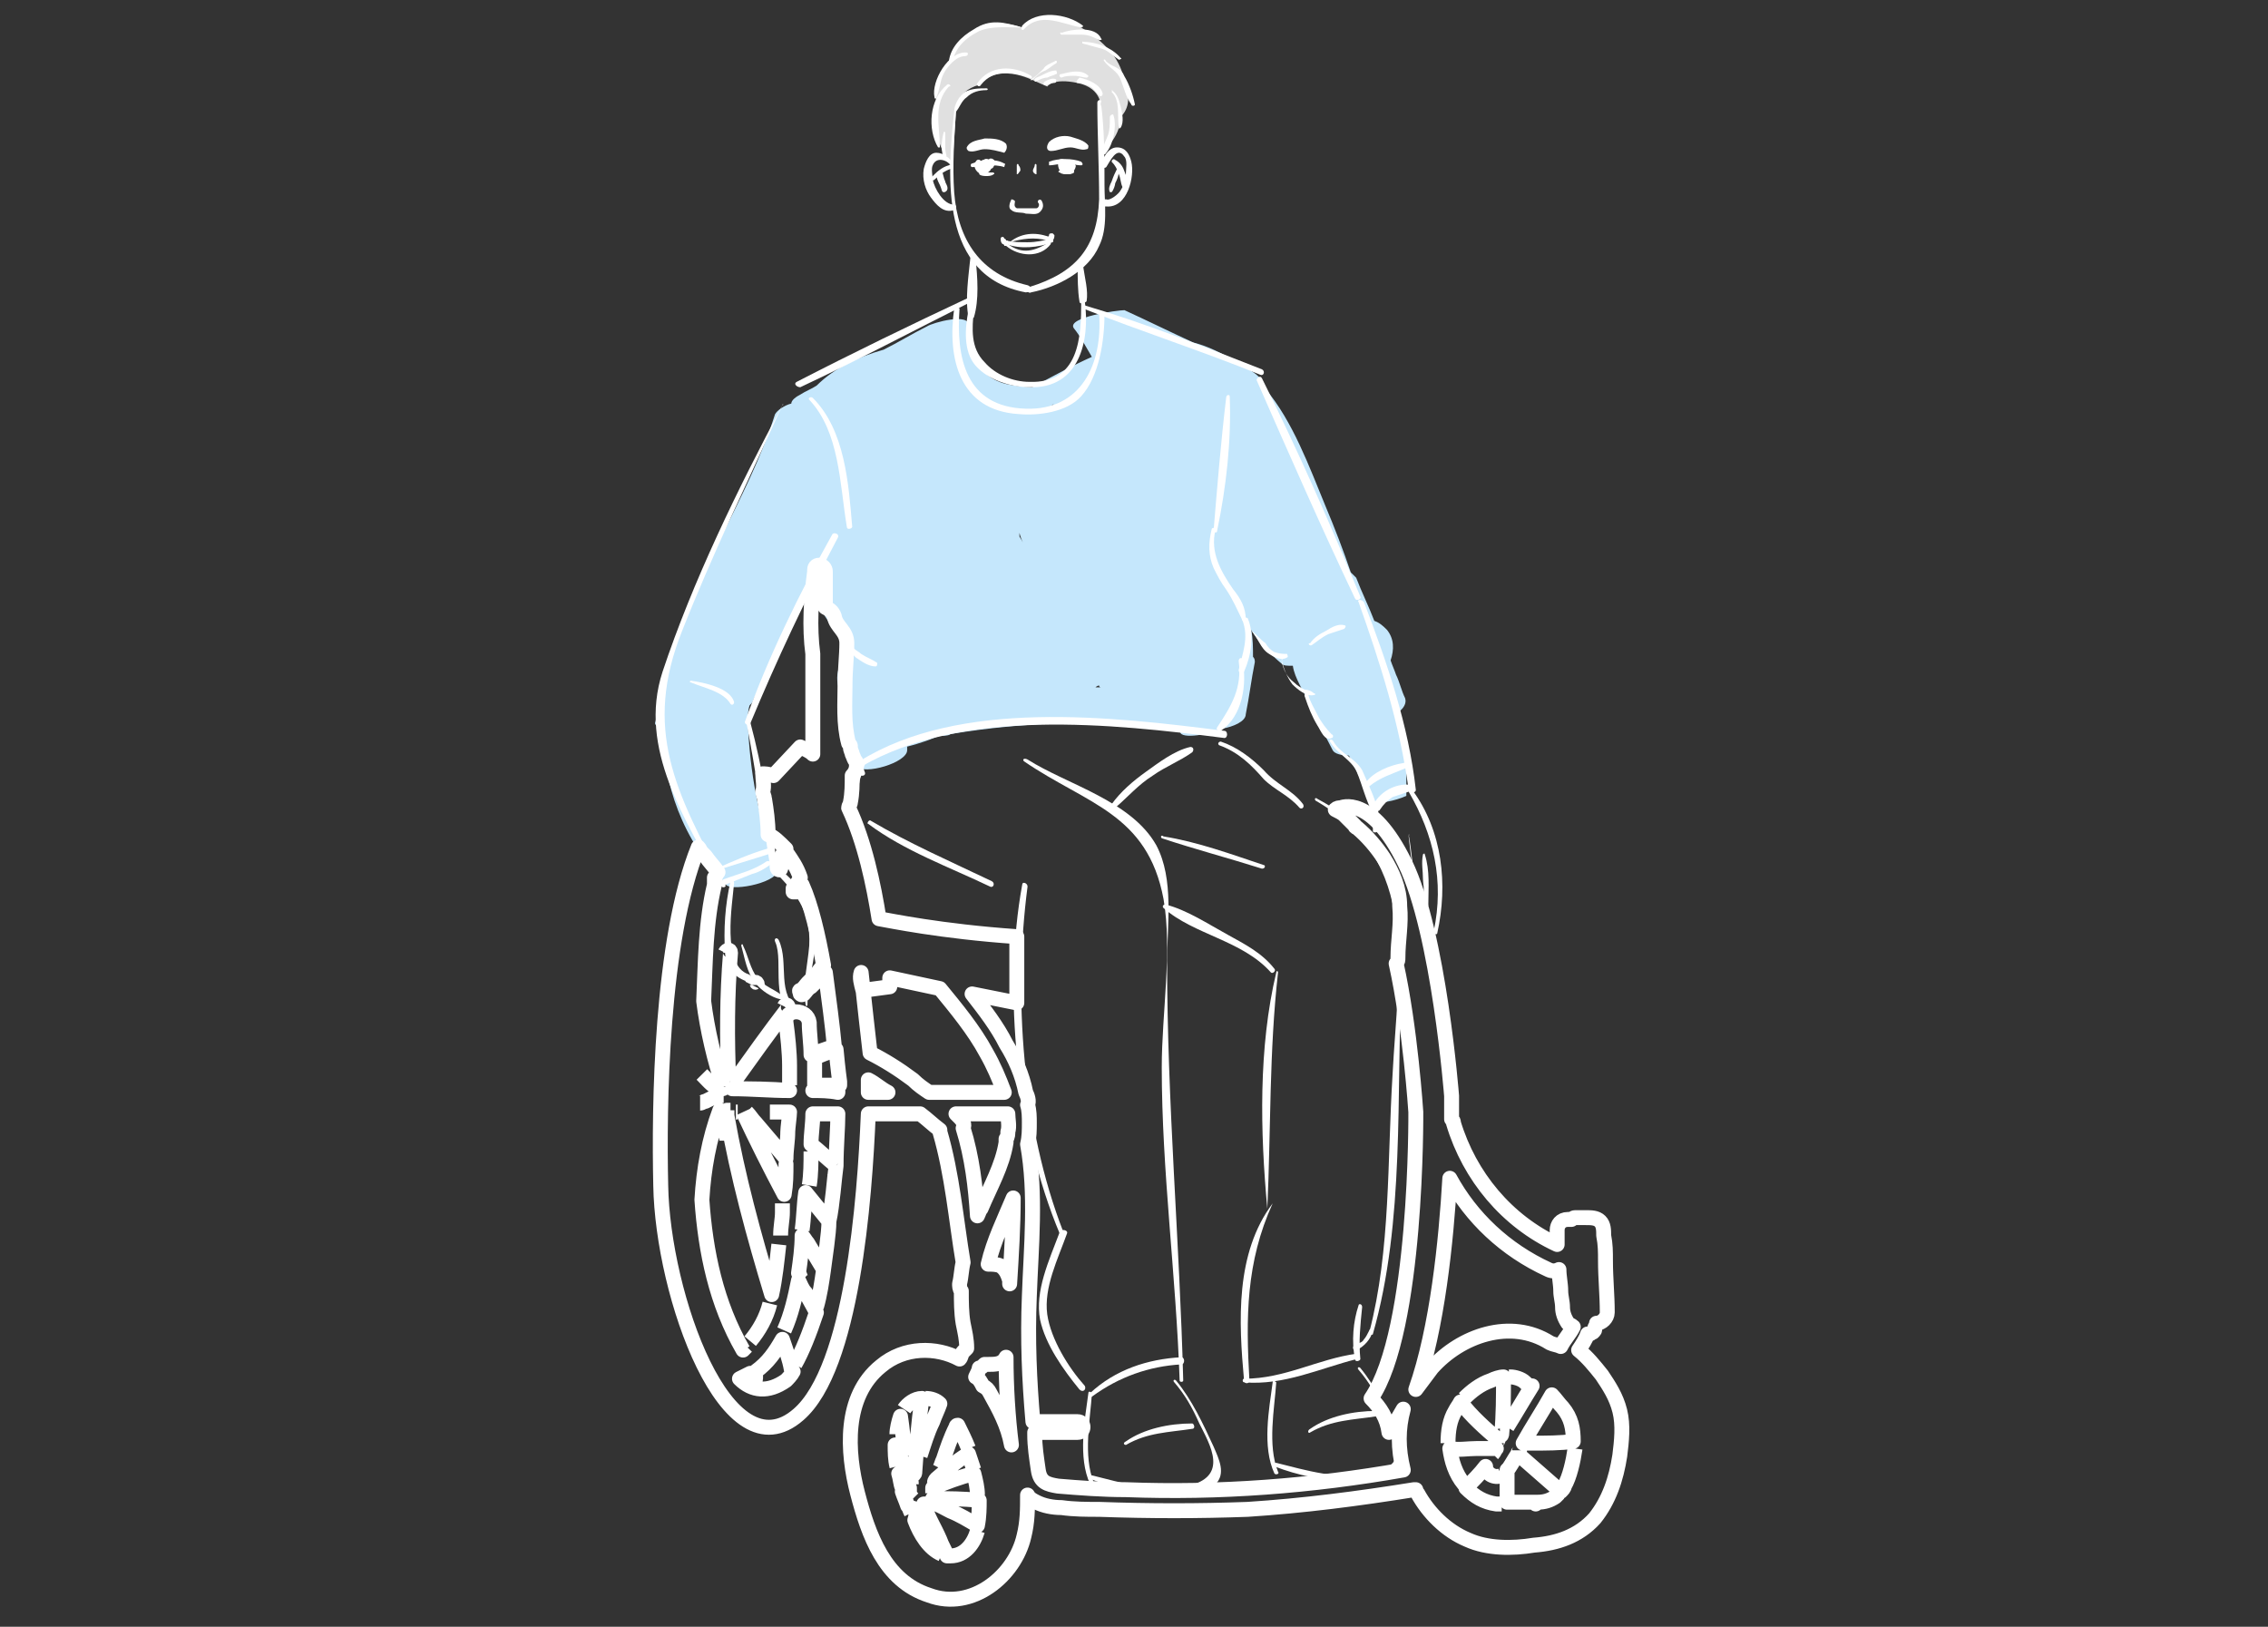 <svg width="152" height="109" viewBox="0 0 152 109" fill="none" xmlns="http://www.w3.org/2000/svg">
<rect x="0" y="0" width="152" height="109" fill="#333333" stroke="none"/>
<g clip-path="url(#clip0_897_19530)">
<g clip-path="url(#clip1_897_19530)">
<path d="M95.139 52.431C94.654 50.867 94.168 49.303 93.683 47.738C94.047 47.497 94.29 47.136 94.168 46.775C93.926 46.294 93.804 45.692 93.562 45.211C93.44 44.85 93.319 44.609 93.198 44.248C93.44 43.526 93.44 42.804 92.955 42.202C92.712 41.962 92.469 41.721 92.105 41.601C91.741 40.638 91.256 39.675 90.892 38.712C90.771 38.592 90.649 38.472 90.528 38.351C90.043 36.907 89.436 35.343 88.829 33.899C87.737 31.251 86.645 28.243 84.825 26.076C84.703 25.234 83.733 24.753 82.883 24.271C81.912 23.67 80.942 23.188 79.971 22.948C78.393 22.226 76.937 21.503 75.36 20.782C74.874 20.782 71.477 21.263 71.962 21.985C72.447 22.587 72.811 23.309 73.175 23.91C71.841 24.512 70.506 25.234 69.171 25.956C67.957 25.836 66.865 25.836 65.895 24.873C65.167 24.031 64.681 22.948 64.924 21.865C65.045 20.902 62.497 21.624 62.133 21.865C61.162 22.346 60.191 22.948 59.221 23.429C57.522 23.91 55.944 24.632 54.731 25.836C54.367 26.076 54.003 26.197 53.639 26.438C53.396 26.558 53.032 26.799 53.032 27.039C52.547 27.16 52.061 27.521 51.94 27.761C50.12 33.538 46.358 38.592 44.902 44.489C44.659 45.211 44.538 45.933 44.538 46.655C44.295 47.257 44.052 47.738 43.931 48.34C43.81 48.581 44.052 48.701 44.416 48.701C44.416 52.552 45.751 56.282 48.663 59.291C49.149 59.772 52.425 59.05 52.061 58.208C50.848 54.959 50.241 51.709 50.12 48.34C50.12 47.979 50.12 47.618 50.241 47.257C50.362 47.136 50.484 47.016 50.484 46.896C51.697 44.248 52.911 41.721 54.124 39.074C54.609 40.517 55.823 41.962 56.551 43.285C56.672 43.406 56.672 43.646 56.794 43.767C55.944 44.73 55.823 46.053 56.794 47.016C56.551 48.46 56.308 49.904 57.279 51.228L57.4 51.348C57.886 51.95 60.798 51.108 60.798 50.265C60.798 50.145 60.798 50.145 60.798 50.025C61.283 49.904 61.648 49.784 62.011 49.663C62.376 49.543 62.618 49.423 62.982 49.303C63.225 49.303 63.589 49.303 63.71 49.182C68.807 48.34 74.025 48.219 79.121 48.821V48.941C78.879 49.543 80.82 49.303 81.912 48.821C82.64 48.701 83.49 48.34 83.49 47.858C83.733 46.655 83.854 45.572 84.097 44.368C84.097 44.248 84.097 44.128 83.975 44.007C83.975 43.406 83.975 42.804 83.854 42.202C84.339 43.045 85.067 43.767 85.917 44.489C86.038 44.609 86.281 44.609 86.645 44.609C86.766 45.452 87.373 46.294 87.737 47.136C88.222 48.219 88.829 49.303 89.314 50.265C89.436 50.506 89.921 50.626 90.407 50.626C90.892 51.589 91.377 52.552 91.741 53.514C91.984 54.236 95.382 53.274 95.139 52.431ZM68.928 37.028C68.686 36.667 68.564 36.306 68.322 35.945C68.322 35.824 68.322 35.824 68.322 35.704C68.443 36.185 68.686 36.667 68.928 37.028ZM73.661 45.933C73.661 45.933 73.661 46.053 73.782 46.053C73.661 46.053 73.54 46.053 73.418 46.053C73.418 46.053 73.54 45.933 73.661 45.933ZM61.648 24.031H61.526C61.526 24.031 61.526 24.031 61.648 24.031ZM70.627 27.039C70.506 27.16 70.506 27.28 70.506 27.4C70.506 27.4 70.506 27.4 70.506 27.521C70.384 27.521 70.384 27.521 70.384 27.521C70.506 27.4 70.627 27.28 70.506 27.16L70.627 27.039Z" fill="#C5E7FC"/>
</g>
<path d="M48.48 72.832C47.88 71.034 47.4 68.995 47.16 67.076C47.28 64.438 47.28 61.8 47.88 59.282C47.88 59.162 47.88 58.922 47.88 58.802C48 58.682 48 58.562 48.12 58.442C47.88 58.083 47.52 57.723 47.28 57.363L47.16 57.243L47.041 57.123C46.921 57.004 46.921 56.884 46.801 56.764C44.282 62.999 44.163 74.151 44.282 79.428C44.402 86.743 48.719 98.974 53.516 94.777C57.114 91.659 57.953 80.387 58.193 74.631C59.392 74.631 60.471 74.631 61.67 74.631C62.15 74.991 62.51 75.351 62.989 75.71V75.83C63.829 78.708 64.069 81.706 64.548 84.584C64.428 85.064 64.428 85.543 64.308 86.023C64.308 86.143 64.308 86.383 64.428 86.503C64.428 87.222 64.428 87.942 64.548 88.661C64.668 89.261 64.788 89.74 64.788 90.34C64.668 90.46 64.668 90.46 64.548 90.58C64.428 90.7 64.428 90.939 64.308 91.06C62.749 90.22 60.591 90.22 59.032 91.539C56.514 93.577 56.754 97.296 57.473 100.053C58.193 102.811 59.272 105.929 62.27 106.889C65.148 107.968 68.026 105.57 68.625 102.931C68.865 101.972 68.865 101.132 68.865 100.173C68.985 100.413 69.225 100.532 69.465 100.653C69.944 100.893 70.544 101.013 71.144 101.013C71.983 101.132 72.822 101.132 73.662 101.132C77.019 101.253 80.377 101.253 83.615 101.132C87.332 100.893 91.049 100.413 94.767 99.813C94.887 99.813 94.887 99.813 94.887 99.813C94.887 99.934 95.007 100.053 95.007 100.053C95.726 101.372 96.925 102.572 98.364 103.171C99.683 103.77 101.362 103.77 102.801 103.531C104.36 103.411 105.799 102.931 106.878 101.732C107.838 100.532 108.317 99.094 108.557 97.535C108.677 96.575 108.797 95.496 108.557 94.537C108.317 93.577 107.838 92.858 107.358 92.139C106.878 91.539 106.399 90.939 105.799 90.46C106.039 90.1 106.279 89.74 106.399 89.381H106.519C106.639 89.381 106.639 89.261 106.758 89.261C106.878 89.141 106.878 89.141 106.878 89.021C106.878 88.901 106.998 88.781 106.998 88.781V88.661C107.358 88.661 107.718 88.301 107.718 87.942C107.718 86.743 107.598 85.663 107.598 84.464C107.598 83.865 107.598 83.385 107.478 82.785C107.478 82.426 107.478 82.066 107.238 81.826C106.998 81.586 106.639 81.586 106.279 81.586C106.039 81.586 105.799 81.586 105.559 81.586C105.439 81.586 105.32 81.706 105.32 81.706C105.2 81.706 105.2 81.706 105.08 81.706C104.6 81.706 104.36 82.066 104.36 82.426C104.36 82.785 104.36 83.145 104.36 83.385C101.003 81.826 98.484 78.828 97.405 75.231C97.405 75.111 97.405 75.111 97.285 74.991C97.285 74.031 97.285 73.432 97.285 73.432C97.285 73.432 96.446 62.52 94.167 57.843C91.889 53.166 89.85 54.126 89.85 54.126C89.731 54.126 89.611 54.126 89.491 54.245C89.731 54.365 89.97 54.485 90.09 54.605C90.33 54.845 90.57 55.085 90.81 55.325C90.81 55.325 90.81 55.444 90.93 55.444C91.649 56.044 92.249 56.764 92.728 57.483C93.328 58.442 93.808 59.522 93.808 60.721C93.928 61.92 93.688 62.999 93.688 64.198C93.688 64.318 93.688 64.438 93.568 64.558C94.527 68.875 94.887 74.511 94.887 74.511C94.887 74.511 95.007 89.141 91.889 93.698C92.489 94.298 92.968 95.017 93.088 95.976C93.448 95.496 93.688 95.017 94.047 94.417C93.688 95.736 93.688 97.055 94.047 98.494C87.932 99.574 81.696 100.053 75.46 99.813C73.902 99.813 72.343 99.694 70.904 99.574C70.184 99.453 69.705 99.334 69.585 98.494C69.465 97.655 69.345 96.936 69.345 96.096V95.976C70.304 95.976 71.263 95.976 72.223 95.976C72.703 95.976 72.703 95.256 72.223 95.256C71.263 95.256 70.184 95.256 69.225 95.256C68.985 92.499 68.865 89.74 68.985 86.862C69.105 83.505 69.465 80.027 68.865 76.67C68.985 76.19 68.985 75.71 68.985 75.231C68.985 74.871 68.985 74.391 68.865 74.031C68.985 73.792 68.865 73.432 68.745 73.192C68.505 71.993 68.026 70.914 67.426 69.954C66.827 68.755 65.987 67.676 65.148 66.597L68.146 67.196V62.759C62.989 62.4 59.632 61.68 58.912 61.56C58.552 59.282 57.953 56.404 56.874 54.126C56.874 54.005 56.993 53.886 56.993 53.766C57.114 53.166 57.114 52.567 57.114 51.967C57.353 51.727 57.473 51.367 57.353 51.008C57.233 50.888 57.233 50.768 57.114 50.528C57.114 50.408 56.993 50.288 56.993 50.048C56.993 49.928 56.993 49.928 56.874 49.809C56.514 48.489 56.634 47.05 56.634 45.851C56.634 44.892 56.754 43.933 56.754 43.093C56.754 42.254 56.034 42.014 55.914 41.294C55.794 40.935 55.554 40.815 55.315 40.695C55.315 39.855 55.315 39.136 55.315 38.297C55.315 37.817 54.595 37.697 54.595 38.177V38.297C54.355 40.095 54.235 42.014 54.475 43.813C54.475 45.012 54.475 46.331 54.475 47.53C54.475 48.489 54.475 49.449 54.475 50.528C54.235 50.288 53.876 50.168 53.636 50.048L51.837 51.967C51.477 51.847 51.238 51.847 51.118 51.847C51.118 52.207 51.238 52.687 51.118 53.046C51.118 53.166 51.238 53.406 51.238 53.526C51.358 54.245 51.477 55.085 51.477 55.924C51.837 56.044 52.197 56.404 52.677 56.884C52.437 57.243 52.197 57.603 52.077 58.083C52.077 58.323 52.317 58.323 52.317 58.203C52.437 57.843 52.557 57.483 52.796 57.243C53.036 57.603 53.396 58.083 53.636 58.802C53.516 59.042 53.396 59.282 53.156 59.522C53.156 59.642 53.156 59.642 53.156 59.761C53.276 59.761 53.276 59.761 53.396 59.761C53.516 59.642 53.636 59.402 53.756 59.282C54.355 60.601 54.835 62.639 55.195 64.678C54.955 64.918 54.835 65.158 54.595 65.398C54.475 65.517 54.235 65.757 54.115 65.877C53.996 65.997 53.876 66.237 53.636 66.357C53.516 66.357 53.636 66.477 53.636 66.597C53.756 66.717 53.756 66.597 53.876 66.597C53.996 66.477 54.116 66.237 54.355 66.117C54.475 65.997 54.715 65.757 54.835 65.637C54.955 65.517 55.195 65.278 55.315 65.158C55.554 66.957 55.794 68.755 55.914 70.074C55.435 70.314 54.835 70.434 54.355 70.674C54.355 69.954 54.235 69.235 54.235 68.515C54.116 67.556 52.557 67.556 52.677 68.515C52.796 69.355 52.916 70.554 52.916 71.393C52.916 71.873 52.916 72.233 52.916 72.712M48.48 72.832C48.48 72.952 48.48 72.952 48.36 72.952C47.88 72.952 47.52 72.472 47.16 72.113C47.041 71.993 47.041 71.993 47.041 71.993M48.48 72.832C48.48 72.832 48.48 72.832 48.36 72.832M48.839 72.472C48.719 69.595 48.719 66.717 48.959 63.839C48.959 63.599 48.719 63.599 48.599 63.839M50.758 65.997C50.758 65.757 50.518 65.757 50.398 65.997M49.199 72.472C50.398 70.794 51.597 69.115 52.796 67.556C52.916 67.436 52.677 67.196 52.557 67.436M55.554 81.826C55.794 80.747 55.914 78.948 56.034 78.109M55.554 81.826C55.075 81.226 54.475 80.507 53.996 79.907C53.876 80.747 53.876 81.586 53.756 82.426M55.554 81.826C55.554 82.665 55.305 84.169 55.185 85.128M54.235 79.428C54.355 78.708 54.355 77.869 54.355 77.149M55.794 78.349C55.914 78.468 55.914 78.109 56.034 78.109M54.715 87.582C54.955 86.743 55.075 85.903 55.195 85.064C54.835 84.464 54.475 83.865 54.115 83.265C53.996 83.145 53.876 82.905 53.756 82.785C53.756 83.625 53.636 84.464 53.516 85.304C53.636 85.424 53.636 85.663 53.756 85.783M52.677 77.989C52.677 78.708 52.677 79.308 52.557 80.027C51.597 78.228 50.638 76.31 49.799 74.511M46.921 73.912C47.041 73.912 47.16 73.792 47.28 73.792C47.52 73.672 47.76 73.552 48 73.432C48 73.552 48 73.792 48 73.912M50.038 90.22C49.919 90.34 49.919 90.34 49.799 90.46C48 87.342 47.28 83.865 47.041 80.387C47.16 78.349 47.52 76.31 48.24 74.391C48.24 74.391 48.24 74.391 48.36 74.511C48.36 74.631 48.719 76.19 48.719 76.43M51.597 87.342C51.358 88.301 50.878 89.141 50.278 89.86M52.197 83.385C52.077 84.464 51.957 85.663 51.717 86.743C50.518 82.785 49.439 78.828 48.719 74.751C48.719 74.631 48.719 74.511 48.719 74.391C48.839 74.391 48.839 74.391 48.959 74.391M52.437 80.627C52.437 80.867 52.437 80.987 52.437 81.226C52.437 81.706 52.317 82.186 52.317 82.785M49.319 74.511H49.439M50.038 74.511C50.278 74.751 50.398 74.991 50.638 75.231C51.358 76.07 51.957 76.79 52.677 77.629C52.677 77.029 52.796 76.43 52.796 75.83C52.796 75.59 52.916 74.751 52.916 74.511C52.437 74.511 52.077 74.511 51.597 74.511M53.276 91.419C53.756 90.58 54.235 89.381 54.715 87.942C54.475 87.462 54.116 86.862 53.996 86.623C53.756 86.383 53.636 86.023 53.516 85.783C53.276 86.982 53.036 88.062 52.557 89.141M61.071 101.372C60.951 101.132 60.951 101.013 60.831 100.893C60.711 100.532 60.591 100.293 60.471 99.934C60.591 99.813 60.711 99.813 60.951 99.694C60.951 99.813 60.951 99.934 60.951 99.934C60.951 100.173 61.071 100.293 61.191 100.413M60.471 99.694C60.351 99.454 60.351 99.094 60.231 98.734C60.471 98.974 60.831 99.094 61.071 99.334V99.454M60.111 98.255C59.991 97.775 59.991 97.296 59.991 96.815C60.231 97.415 60.471 97.894 60.711 98.494V98.615M60.111 96.096C60.111 95.736 60.231 95.256 60.351 94.897C60.471 95.736 60.591 96.696 60.591 97.535M62.63 99.334C62.63 99.213 62.749 99.094 62.749 99.094C63.469 98.494 64.069 97.894 64.908 97.415C65.028 97.775 65.148 98.134 65.268 98.494M62.989 98.374C63.109 98.134 63.109 98.015 63.229 97.775C63.469 97.055 63.709 96.336 64.069 95.617C64.069 95.617 64.069 95.496 64.188 95.496C64.428 95.976 64.668 96.456 64.908 97.055M62.51 100.053C62.51 99.934 62.51 99.813 62.51 99.694C63.349 99.334 64.308 98.974 65.268 98.734C65.388 99.213 65.507 99.694 65.507 100.173M62.03 93.698C62.39 93.698 62.749 93.817 62.989 94.058C62.869 94.417 62.63 94.897 62.51 95.256C62.15 95.976 61.91 96.815 61.67 97.535M60.591 94.417C60.831 94.058 61.31 93.698 61.79 93.698C61.55 95.377 61.43 96.936 61.31 98.615C61.31 98.734 61.31 98.734 61.191 98.854C61.191 98.734 61.071 98.615 61.071 98.494M63.109 104.13C62.27 103.77 61.67 102.811 61.31 101.852C61.43 101.492 61.43 101.013 61.55 100.653M65.507 102.572C65.268 103.411 64.668 104.25 63.709 104.25C63.589 104.25 63.589 104.25 63.469 104.25C63.349 103.891 63.109 103.531 62.989 103.171C62.63 102.332 62.15 101.612 61.91 100.773H62.03M105.559 97.055C105.439 97.894 105.2 98.974 104.84 99.574C104.84 99.694 104.72 99.813 104.6 99.934C103.641 99.094 102.681 98.255 101.722 97.415M101.722 97.415C101.722 97.296 101.842 97.296 101.842 97.175M101.722 97.415C101.482 97.775 101.362 98.015 101.122 98.374C101.003 98.494 101.003 98.494 101.003 98.494C101.003 99.213 101.003 99.934 101.003 100.653C101.242 100.653 101.602 100.653 101.842 100.653C102.082 100.653 102.322 100.653 102.561 100.653C102.681 100.653 102.801 100.653 102.921 100.653C102.921 100.653 102.921 100.653 103.041 100.653C103.521 100.653 103.881 100.532 104.24 100.293C104.36 100.173 104.36 100.173 104.48 100.053M98.125 99.454C97.525 98.734 97.285 97.894 97.165 97.055C97.765 97.175 98.364 97.055 98.964 97.055C99.444 97.055 99.803 97.055 100.283 97.055C100.163 97.175 100.163 97.296 100.043 97.415M97.045 96.696C97.045 95.856 97.165 95.137 97.525 94.537C97.645 94.298 97.765 94.177 97.885 93.937C98.604 94.897 99.564 95.736 100.403 96.456C100.403 96.575 100.283 96.575 100.283 96.696M101.122 92.258H101.242C101.482 92.258 101.962 92.379 102.202 92.618C102.322 92.739 102.442 92.858 102.681 92.858C102.082 93.817 101.602 94.657 101.003 95.617M98.125 93.698C98.604 93.218 99.204 92.739 99.923 92.499C100.163 92.379 100.523 92.258 100.763 92.258C100.763 93.577 100.763 94.777 100.643 96.096C100.643 96.096 100.643 96.216 100.523 96.216M100.643 100.773C100.523 100.773 100.403 100.773 100.283 100.773C99.444 100.653 98.844 100.293 98.245 99.694C98.724 99.213 99.204 98.734 99.564 98.255C99.564 98.734 100.163 99.094 100.643 98.854M56.034 78.109C55.435 77.629 54.955 77.149 54.355 76.67C54.355 75.95 54.475 75.351 54.475 74.631C55.075 74.631 55.674 74.631 56.154 74.631C56.154 75.59 56.034 76.79 56.034 78.109ZM52.677 77.989C52.677 78.109 52.677 78.109 52.677 77.989V77.989ZM67.666 86.023C67.666 85.903 67.666 85.903 67.666 85.783C67.546 85.424 67.426 85.064 67.066 84.824C66.827 84.704 66.467 84.704 66.227 84.704C66.587 83.145 67.306 81.706 67.906 80.267C67.906 82.186 67.786 84.104 67.666 86.023ZM57.833 66.357L59.632 66.117C59.632 66.117 59.632 65.877 59.632 65.517L62.989 66.237C64.069 67.556 65.268 68.995 66.107 70.554C66.587 71.393 66.947 72.233 67.306 73.192C65.627 73.192 63.949 73.192 62.27 73.192C61.91 72.952 61.55 72.712 61.191 72.353C60.231 71.633 59.272 71.034 58.313 70.554C58.193 69.475 57.953 67.436 57.713 65.158C57.593 65.517 57.713 65.877 57.833 66.357ZM49.079 72.952C50.398 72.952 51.597 73.072 52.916 73.072C51.597 72.952 50.278 72.952 49.079 72.952ZM54.475 73.072C55.075 73.072 55.674 73.072 56.154 73.072V73.192C55.554 73.072 54.955 73.072 54.475 73.072ZM56.034 70.314C56.154 71.633 56.274 72.472 56.274 72.472C56.274 72.472 56.274 72.593 56.274 72.712C55.674 72.712 55.075 72.712 54.595 72.712C54.595 72.113 54.595 71.513 54.595 70.914C54.955 70.674 55.435 70.554 56.034 70.314ZM49.559 92.379C49.799 92.258 50.038 92.139 50.278 92.019C50.278 92.139 50.278 92.258 50.278 92.379C50.278 92.618 50.638 92.618 50.638 92.379C50.638 92.258 50.638 92.019 50.638 91.899C51.477 91.299 51.957 90.58 52.437 89.74C52.677 90.46 52.916 91.06 53.036 91.779C53.036 91.899 53.156 91.899 53.156 91.899C53.036 92.139 52.796 92.379 52.677 92.499C51.477 93.338 50.398 93.218 49.559 92.379ZM58.193 72.353C58.672 72.593 59.032 72.952 59.512 73.192C59.032 73.192 58.672 73.192 58.193 73.192C58.193 72.832 58.193 72.593 58.193 72.353ZM64.548 75.59C64.668 75.351 64.548 75.111 64.308 74.871C64.188 74.751 64.188 74.751 64.069 74.631C65.268 74.631 66.347 74.631 67.546 74.631C67.546 74.991 67.666 75.47 67.546 75.83C67.546 75.95 67.546 76.19 67.426 76.31C67.426 76.43 67.426 76.43 67.426 76.55C67.186 78.109 66.347 79.548 65.747 80.987C65.627 81.106 65.627 81.226 65.507 81.466C65.388 79.548 65.148 77.509 64.548 75.59ZM65.627 100.532C65.627 101.013 65.627 101.612 65.507 102.212C64.908 101.852 64.308 101.492 63.709 101.253C63.229 101.013 62.869 100.773 62.39 100.653C62.51 100.532 62.51 100.532 62.51 100.413C63.589 100.413 64.548 100.413 65.627 100.532ZM66.347 93.338C66.227 93.098 66.107 92.979 65.867 92.858C65.747 92.618 65.627 92.379 65.388 92.258C65.508 92.019 65.627 91.779 65.627 91.659C65.747 91.659 65.867 91.539 65.987 91.419C66.107 91.419 66.107 91.419 66.227 91.419C66.707 91.419 67.186 91.419 67.426 90.939C67.426 92.858 67.546 94.897 67.786 96.815C67.546 95.496 66.947 94.417 66.347 93.338ZM102.561 96.696C102.442 96.696 102.322 96.696 102.082 96.696C102.681 95.617 103.401 94.537 104 93.458C104.24 93.698 104.48 94.058 104.72 94.298C105.32 95.017 105.439 95.736 105.439 96.575C104.6 96.696 103.641 96.696 102.561 96.696ZM95.966 91.659C95.606 92.139 95.247 92.618 94.887 93.098C96.326 89.021 96.925 83.145 97.165 78.948C98.604 81.586 100.883 83.745 103.761 85.064C104 85.184 104.24 85.184 104.48 85.064C104.48 85.543 104.6 86.023 104.6 86.503C104.6 86.862 104.72 87.222 104.72 87.582C104.72 87.942 104.84 88.301 105.08 88.661C105.2 88.781 105.32 88.781 105.439 88.901C105.2 89.381 104.84 89.74 104.6 90.22C104.36 90.1 104.12 90.1 103.881 89.98C101.242 88.301 97.885 89.501 95.966 91.659ZM102.921 100.773C102.801 100.773 102.801 100.773 102.921 100.773V100.773Z" stroke="white" strokeWidth="0.8" stroke-miterlimit="10" strokeLinecap="round" stroke-linejoin="round"/>
<path d="M68.506 1.842C68.506 1.842 65.149 0.523 63.83 3.881C63.83 3.881 62.511 5.2 62.751 6.879C62.751 6.879 62.511 9.277 63.35 10.356L63.83 11.076L64.07 7.478C64.07 7.478 63.95 6.159 65.629 5.679C65.629 5.679 66.588 4.24 69.106 5.32L70.185 5.799C70.185 5.799 70.545 5.2 72.224 5.56C73.903 5.919 73.783 7.238 73.783 7.238V10.236C73.783 10.236 75.102 9.277 75.102 7.838C75.102 7.838 75.941 7.118 75.462 5.919C75.462 5.919 75.342 4.48 74.382 3.401C73.423 2.322 70.785 0.163 68.506 1.842Z" fill="#E0E0E0"/>
<path d="M63.948 7.478C63.468 11.915 62.988 18.51 68.744 19.59C69.104 19.59 69.224 19.23 68.864 19.11C65.746 18.39 64.188 16.112 63.948 12.874C63.828 11.075 63.948 9.277 64.068 7.478C64.188 7.358 63.948 7.358 63.948 7.478Z" fill="white"/>
<path d="M73.543 6.879C73.543 9.037 73.663 11.196 73.663 13.354C73.543 16.592 72.104 18.271 68.986 19.23C68.746 19.35 68.866 19.71 69.106 19.59C70.905 19.23 72.943 18.151 73.663 16.472C74.263 15.273 74.023 13.714 74.023 12.395C74.023 10.596 74.023 8.677 73.783 6.879C73.903 6.639 73.543 6.639 73.543 6.879Z" fill="white"/>
<path d="M65.029 17.311C64.909 18.51 64.669 20.069 64.909 21.268C64.909 21.388 65.149 21.388 65.269 21.268C65.629 20.069 65.509 18.63 65.389 17.311C65.269 17.071 65.029 17.071 65.029 17.311Z" fill="white"/>
<path d="M72.224 17.791C72.224 18.63 72.224 19.47 72.344 20.189C72.344 20.429 72.703 20.309 72.823 20.189C72.943 19.47 72.703 18.63 72.583 17.791C72.463 17.551 72.224 17.551 72.224 17.791Z" fill="white"/>
<path d="M63.829 10.956C63.709 10.596 63.229 10.236 62.749 10.236C62.27 10.236 62.03 10.836 61.91 11.316C61.79 12.035 62.03 12.754 62.39 13.234C62.749 13.714 63.229 14.313 63.949 14.073C64.189 13.954 64.069 13.714 63.949 13.714C63.229 13.714 62.63 12.634 62.51 12.035C62.51 11.795 62.39 11.316 62.51 11.076C62.749 10.476 63.469 10.716 63.709 11.076C63.709 11.195 63.949 11.076 63.829 10.956Z" fill="white"/>
<path d="M74.141 11.196C74.381 10.836 74.861 9.757 75.34 10.476C75.58 10.716 75.46 11.315 75.46 11.555C75.46 11.915 75.34 12.395 75.1 12.754C74.98 12.994 74.381 13.474 74.141 13.354C74.021 13.354 73.901 13.354 73.901 13.594V13.714C73.901 13.834 74.021 13.834 74.141 13.834C75.58 13.954 76.06 11.795 75.82 10.836C75.7 10.356 75.46 9.876 74.861 9.876C74.261 9.876 73.901 10.596 73.781 11.076C73.781 11.196 74.021 11.315 74.141 11.196Z" fill="white"/>
<path d="M74.502 10.836C74.742 11.076 74.862 11.316 74.982 11.675C75.102 11.915 75.102 12.275 75.221 12.515C75.341 12.635 75.461 12.635 75.581 12.515C75.701 12.155 75.461 11.795 75.341 11.435C75.221 11.076 74.982 10.836 74.742 10.716C74.622 10.596 74.502 10.716 74.502 10.836Z" fill="white"/>
<path d="M74.862 11.316C74.742 11.555 74.623 11.795 74.503 12.155C74.383 12.395 74.263 12.635 74.383 12.874H74.503C74.623 12.755 74.742 12.395 74.742 12.275C74.862 12.035 74.982 11.795 74.982 11.435C75.102 11.316 74.862 11.196 74.862 11.316Z" fill="white"/>
<path d="M62.63 12.035C62.989 11.675 63.349 11.436 63.709 11.316C63.829 11.196 63.709 10.956 63.589 11.076C63.109 11.196 62.749 11.556 62.39 11.915C62.39 12.035 62.51 12.155 62.63 12.035Z" fill="white"/>
<path d="M62.749 11.675C62.749 11.915 62.869 12.155 62.989 12.395C63.109 12.635 63.109 12.874 63.229 12.874C63.349 12.874 63.349 12.874 63.468 12.755C63.588 12.515 63.349 12.275 63.349 12.155C63.229 11.915 63.229 11.675 63.109 11.435C62.869 11.435 62.749 11.555 62.749 11.675Z" fill="white"/>
<path d="M69.106 5.08C67.907 4.36 66.348 4.36 65.508 5.56C65.388 5.679 65.628 5.919 65.748 5.679C66.588 4.6 67.907 4.84 68.986 5.2C69.106 5.32 69.226 5.2 69.106 5.08Z" fill="white"/>
<path d="M66.107 5.919C65.627 5.919 65.147 5.919 64.668 6.159C64.308 6.399 63.948 6.999 63.948 7.478C63.948 7.478 64.068 7.598 64.068 7.478C64.308 7.238 64.428 6.759 64.788 6.519C65.147 6.159 65.627 6.039 66.107 6.039C66.227 6.039 66.227 5.919 66.107 5.919Z" fill="white"/>
<path d="M69.225 5.32C69.465 5.08 69.705 4.84 70.065 4.72C70.305 4.6 70.544 4.361 70.784 4.241C70.904 4.121 70.784 4.001 70.664 4.121C70.424 4.241 70.065 4.361 69.945 4.6C69.705 4.84 69.465 5.08 69.105 5.32C68.985 5.32 69.105 5.44 69.225 5.32Z" fill="white"/>
<path d="M69.466 5.44C69.705 5.32 69.945 5.2 70.185 5.2C70.425 5.08 70.545 5.08 70.785 4.96C70.905 4.96 70.785 4.72 70.785 4.72C70.305 4.72 69.825 5.08 69.466 5.2C69.226 5.32 69.346 5.559 69.466 5.44Z" fill="white"/>
<path d="M70.185 5.68C70.305 5.68 70.425 5.56 70.545 5.56C70.665 5.56 70.785 5.56 70.785 5.44V5.32C70.545 5.2 70.305 5.32 70.065 5.44C69.825 5.56 69.945 5.799 70.185 5.68Z" fill="white"/>
<path d="M71.143 5.2C71.383 5.08 71.743 5.08 71.983 5.08C72.343 5.08 72.582 5.2 72.822 5.2C72.942 5.2 72.942 5.08 72.942 5.08C72.462 4.6 71.623 4.84 71.143 4.96C70.903 4.96 71.023 5.2 71.143 5.2Z" fill="white"/>
<path d="M72.223 5.56C72.463 5.56 72.823 5.679 73.063 5.799C73.303 5.919 73.422 6.159 73.662 6.399C73.782 6.519 73.902 6.399 73.902 6.279C73.782 5.679 72.943 5.32 72.343 5.2C72.103 5.44 72.103 5.56 72.223 5.56Z" fill="white"/>
<path d="M68.505 1.842C67.306 1.483 66.347 1.243 65.268 1.962C64.428 2.442 63.709 3.161 63.589 4.121C63.589 4.241 63.709 4.241 63.829 4.121C64.069 3.161 64.668 2.562 65.627 2.082C66.467 1.722 67.546 1.842 68.505 1.842C68.625 1.962 68.625 1.962 68.505 1.842Z" fill="white"/>
<path d="M64.789 3.521C63.59 3.401 62.391 5.44 62.63 6.519C62.63 6.639 62.75 6.639 62.75 6.519C62.99 6.039 62.99 5.44 63.23 4.96C63.47 4.48 64.07 3.761 64.669 3.761C64.909 3.761 64.909 3.521 64.789 3.521Z" fill="white"/>
<path d="M63.47 5.679C62.27 6.639 62.151 8.677 62.87 9.877H62.99C62.99 8.438 62.51 6.999 63.59 5.799C63.829 5.799 63.59 5.56 63.47 5.679Z" fill="white"/>
<path d="M63.23 8.917C63.11 9.397 62.99 10.236 63.35 10.716H63.47C63.47 10.476 63.35 10.236 63.35 9.876C63.35 9.517 63.35 9.277 63.35 8.917C63.35 8.797 63.23 8.797 63.23 8.917Z" fill="white"/>
<path d="M68.627 1.962C69.706 0.763 71.145 1.602 72.464 1.842C72.584 1.842 72.584 1.722 72.584 1.722C71.505 0.883 69.466 0.643 68.507 1.722C68.387 1.962 68.507 2.082 68.627 1.962Z" fill="white"/>
<path d="M71.145 2.322C71.624 2.322 71.984 2.322 72.464 2.322C72.943 2.322 73.183 2.442 73.663 2.682C73.783 2.682 73.903 2.682 73.783 2.562C73.423 1.722 71.744 1.962 71.145 2.202C71.025 2.082 71.025 2.322 71.145 2.322Z" fill="white"/>
<path d="M72.584 2.921C73.063 3.041 73.423 3.161 73.903 3.281C74.262 3.401 74.622 3.761 74.982 4.001C75.102 4.001 75.222 3.881 75.102 3.881C74.502 3.161 73.423 2.802 72.584 2.802C72.584 2.682 72.464 2.921 72.584 2.921Z" fill="white"/>
<path d="M74.022 4.12C74.382 4.6 74.862 4.72 75.102 5.32C75.341 5.919 75.461 6.519 75.821 6.998C75.821 7.118 76.061 7.118 76.061 6.998C75.941 6.399 75.701 5.679 75.341 5.08C75.102 4.48 74.502 4.48 74.142 4.12C74.022 3.881 73.902 4 74.022 4.12Z" fill="white"/>
<path d="M74.502 6.159C75.102 6.759 74.862 7.718 74.982 8.557C74.982 8.677 75.102 8.557 75.102 8.557C75.341 8.198 75.221 7.598 75.102 7.118C74.982 6.639 74.862 6.279 74.502 6.039C74.622 5.919 74.502 6.159 74.502 6.159Z" fill="white"/>
<path d="M74.382 7.838C74.382 8.318 74.382 8.677 74.262 9.037C74.142 9.397 73.902 9.757 73.902 10.116C73.902 10.236 74.022 10.476 74.142 10.236C74.622 9.637 74.862 8.438 74.622 7.718C74.622 7.598 74.382 7.718 74.382 7.838Z" fill="white"/>
<path d="M72.463 20.189C72.463 22.588 72.343 25.705 68.985 25.585C67.906 25.585 66.707 25.106 65.987 24.266C65.028 23.307 65.148 21.988 65.268 20.789C65.268 20.549 64.908 20.549 64.908 20.789C64.668 21.988 64.548 23.547 65.388 24.506C66.227 25.466 67.786 25.945 68.985 25.945C72.343 26.065 73.062 22.828 72.703 20.189C72.703 20.069 72.463 20.069 72.463 20.189Z" fill="white"/>
<path d="M64.908 19.95C61.071 21.748 57.114 23.667 53.396 25.585C53.156 25.705 53.396 25.945 53.636 25.945C57.473 24.146 61.311 22.108 65.148 20.189C65.148 20.189 65.028 19.95 64.908 19.95Z" fill="white"/>
<path d="M54.236 26.785C56.274 28.943 56.274 32.421 56.754 35.299C56.754 35.539 57.114 35.419 57.114 35.299C56.874 32.421 56.634 28.823 54.476 26.665C54.356 26.545 54.116 26.665 54.236 26.785Z" fill="white"/>
<path d="M52.437 27.145C49.439 32.781 46.441 38.896 44.403 45.012C42.724 50.168 45.961 54.965 48.36 59.402C48.48 59.522 48.719 59.402 48.599 59.282C45.242 53.046 43.083 48.849 45.722 42.254C47.76 37.097 50.158 32.181 52.437 27.145C52.557 27.145 52.437 27.024 52.437 27.145Z" fill="white"/>
<path d="M48.599 59.282C49.199 59.042 49.798 58.802 50.398 58.562C50.878 58.442 51.237 58.203 51.597 57.963C51.717 57.843 51.597 57.603 51.357 57.723C50.518 58.322 49.439 58.562 48.479 58.922C48.359 59.042 48.479 59.402 48.599 59.282Z" fill="white"/>
<path d="M50.039 48.489C50.639 51.607 51.118 54.845 51.598 57.963C51.598 58.322 52.078 58.203 52.078 57.843C51.598 54.725 51.118 51.487 50.279 48.37C50.279 48.25 50.039 48.25 50.039 48.489Z" fill="white"/>
<path d="M50.279 48.489C52.078 44.172 53.996 40.095 56.155 36.018C56.275 35.778 55.915 35.658 55.795 35.778C53.516 39.855 51.478 44.053 49.919 48.37C49.919 48.609 50.279 48.609 50.279 48.489Z" fill="white"/>
<path d="M55.196 38.057C54.477 39.855 55.556 42.134 56.875 43.333C57.115 43.453 57.355 43.213 57.115 43.093C56.395 42.374 55.916 41.654 55.556 40.695C55.316 39.855 55.316 39.016 55.196 38.057C55.196 37.937 55.316 38.057 55.196 38.057Z" fill="white"/>
<path d="M56.516 43.333C56.396 46.331 56.276 49.089 57.595 51.847C57.715 52.087 58.074 51.967 57.955 51.727C57.475 50.288 56.875 48.969 56.875 47.41C56.755 46.091 56.875 44.772 56.875 43.333C56.875 43.093 56.516 43.093 56.516 43.333Z" fill="white"/>
<path d="M57.715 51.367C64.55 47.41 74.503 48.489 82.058 49.449C82.297 49.449 82.297 48.969 82.058 48.969C74.503 48.01 64.31 46.811 57.595 51.008C57.355 51.248 57.595 51.487 57.715 51.367Z" fill="white"/>
<path d="M82.175 26.665C81.816 29.663 81.576 32.661 81.336 35.539C81.336 35.658 81.576 35.779 81.576 35.539C82.175 32.661 82.535 29.543 82.415 26.545C82.415 26.425 82.175 26.425 82.175 26.665Z" fill="white"/>
<path d="M81.215 35.419C80.975 36.378 80.975 37.217 81.335 38.057C81.575 38.536 81.814 39.016 82.174 39.496C82.654 40.215 82.894 40.815 83.254 41.534C83.254 41.654 83.493 41.654 83.493 41.534C83.493 40.695 83.134 40.095 82.654 39.496C81.814 38.297 81.095 36.977 81.455 35.538C81.575 35.419 81.335 35.299 81.215 35.419Z" fill="white"/>
<path d="M83.255 41.534C83.735 42.733 83.255 43.813 83.016 44.892C83.016 45.132 83.255 45.252 83.375 45.012C83.855 43.932 84.095 42.493 83.615 41.414C83.375 41.294 83.136 41.414 83.255 41.534Z" fill="white"/>
<path d="M83.016 44.292C83.255 46.091 82.536 47.29 81.577 48.729C81.457 48.849 81.697 49.089 81.817 48.969C83.255 48.01 83.615 45.851 83.255 44.172C83.255 44.053 83.016 44.052 83.016 44.292Z" fill="white"/>
<path d="M72.583 20.669C76.54 22.228 80.617 23.547 84.455 25.106C84.695 25.226 84.814 24.866 84.575 24.746C80.617 23.187 76.66 21.628 72.583 20.429C72.583 20.549 72.583 20.669 72.583 20.669Z" fill="white"/>
<path d="M84.215 25.466C86.373 30.382 88.532 35.299 90.81 40.095C90.93 40.335 91.29 40.095 91.17 39.975C89.131 35.059 86.973 30.142 84.575 25.346C84.455 25.106 84.215 25.346 84.215 25.466Z" fill="white"/>
<path d="M91.05 40.335C92.49 44.412 93.808 48.489 94.408 52.926C94.408 53.166 94.888 53.166 94.888 52.926C94.408 48.609 92.969 44.412 91.41 40.335C91.17 40.095 90.93 40.215 91.05 40.335Z" fill="white"/>
<path d="M83.855 42.254C84.335 42.733 84.455 43.453 85.054 43.813C85.414 44.053 85.894 44.292 86.253 44.053C86.373 44.053 86.253 43.813 86.253 43.813C86.014 43.813 85.774 43.813 85.414 43.693C85.174 43.573 84.934 43.333 84.814 43.093C84.455 42.853 84.215 42.493 83.855 42.254C83.855 42.134 83.735 42.254 83.855 42.254Z" fill="white"/>
<path d="M85.894 44.172C86.014 44.772 86.254 45.372 86.614 45.851C86.974 46.211 87.573 46.691 88.053 46.571C88.173 46.571 88.173 46.451 88.053 46.451C87.933 46.331 87.693 46.211 87.453 46.211C87.214 46.091 86.974 45.971 86.734 45.731C86.254 45.372 86.014 44.892 85.894 44.292C86.014 44.052 85.894 44.053 85.894 44.172Z" fill="white"/>
<path d="M87.452 46.691C87.692 47.41 87.932 48.01 88.292 48.609C88.531 48.969 88.771 49.688 89.251 49.449C89.371 49.449 89.371 49.209 89.251 49.209C88.891 48.849 88.531 48.369 88.292 47.89C88.052 47.41 87.812 47.05 87.692 46.571C87.692 46.331 87.332 46.451 87.452 46.691Z" fill="white"/>
<path d="M89.133 49.689C89.613 50.528 90.572 50.888 90.932 51.727C91.292 52.567 91.531 53.646 92.011 54.485C92.131 54.725 92.371 54.605 92.371 54.365C92.131 53.406 91.651 52.447 91.292 51.607C90.812 50.768 89.853 50.528 89.373 49.689C89.253 49.449 89.013 49.569 89.133 49.689Z" fill="white"/>
<path d="M94.407 53.046C96.086 55.924 96.805 59.042 96.086 62.4C96.086 62.64 96.326 62.64 96.326 62.52C97.045 59.282 96.686 55.684 94.647 52.926C94.647 52.687 94.407 52.806 94.407 53.046Z" fill="white"/>
<path d="M94.407 56.044C94.527 57.123 94.647 58.203 94.887 59.282C95.007 59.882 95.007 60.481 95.606 60.721C95.726 60.721 95.726 60.721 95.726 60.601C95.726 59.522 95.846 58.323 95.486 57.243C95.486 57.123 95.367 57.243 95.367 57.243C95.247 57.843 95.367 58.323 95.367 58.922C95.367 59.162 95.486 59.642 95.367 59.882C95.247 60.241 95.247 60.241 95.127 59.762C94.647 58.682 94.647 57.123 94.407 55.924C94.527 55.924 94.407 55.924 94.407 56.044Z" fill="white"/>
<path d="M92.011 54.485C92.011 54.725 92.011 54.965 92.011 55.085C92.011 55.325 92.011 55.444 92.011 55.684C92.011 55.804 92.251 55.804 92.371 55.684C92.371 55.444 92.371 55.325 92.371 55.085C92.371 54.845 92.371 54.605 92.371 54.485C92.371 54.245 92.011 54.245 92.011 54.485Z" fill="white"/>
<path d="M48.959 59.042C48.6 60.601 48.48 62.28 48.6 63.959C48.72 64.798 49.079 65.397 50.039 65.757C50.398 65.877 50.518 65.397 50.159 65.278C48.36 64.678 49.079 60.601 49.199 59.162C49.199 58.922 48.959 58.802 48.959 59.042Z" fill="white"/>
<path d="M49.679 63.359C49.919 64.198 50.038 65.158 50.638 65.877C50.998 66.357 51.717 66.837 52.317 66.957C52.437 66.957 52.557 66.837 52.437 66.717C51.837 66.237 51.238 66.117 50.758 65.517C50.278 64.918 50.158 64.079 49.799 63.359C49.799 63.239 49.679 63.239 49.679 63.359Z" fill="white"/>
<path d="M51.958 63.119C52.557 64.438 51.478 67.556 53.516 68.036C53.636 68.036 53.756 67.916 53.636 67.796C51.958 66.597 52.917 64.558 52.197 62.999C52.077 62.759 51.838 62.879 51.958 63.119Z" fill="white"/>
<path d="M51.717 58.203C53.276 59.761 54.355 60.961 54.235 63.359C54.115 64.798 53.755 65.997 53.995 67.316C53.995 67.436 54.115 67.436 54.115 67.316C54.115 65.398 54.955 63.479 54.595 61.56C54.235 60.121 53.156 58.922 51.957 57.963C51.717 57.963 51.597 58.083 51.717 58.203Z" fill="white"/>
<path d="M68.626 51.008C72.823 53.886 76.9 54.485 77.98 60.241C78.579 63.719 77.86 67.916 77.86 71.513C77.86 78.468 78.819 85.423 79.059 92.499C79.059 92.618 79.299 92.618 79.299 92.499C79.059 83.145 78.219 73.912 78.219 64.438C78.219 61.92 78.699 58.922 77.5 56.644C75.821 53.646 71.504 52.566 68.866 50.888C68.626 50.768 68.506 50.888 68.626 51.008Z" fill="white"/>
<path d="M73.183 93.578C74.981 92.258 77.02 91.539 79.178 91.419C79.418 91.419 79.418 90.939 79.178 90.939C76.9 91.06 74.741 91.779 73.063 93.338C72.823 93.458 73.063 93.698 73.183 93.578Z" fill="white"/>
<path d="M72.703 92.858C71.624 91.659 70.424 89.74 70.185 88.061C69.945 86.263 70.904 84.344 71.504 82.665C71.624 82.425 71.144 82.305 71.024 82.545C70.305 84.464 69.345 86.503 69.705 88.421C70.065 90.1 71.264 91.779 72.343 93.098C72.583 93.337 72.823 93.098 72.703 92.858Z" fill="white"/>
<path d="M71.265 82.545C68.507 75.47 67.907 66.716 68.866 59.402C68.866 59.162 68.507 59.042 68.507 59.282C67.188 66.477 68.147 75.83 71.025 82.665C71.145 82.785 71.385 82.665 71.265 82.545Z" fill="white"/>
<path d="M57.712 51.127C57.113 51.967 56.873 53.046 56.993 54.006C56.993 54.245 57.353 54.245 57.353 54.006C57.472 53.046 57.593 52.087 57.952 51.248C58.072 51.008 57.832 51.008 57.712 51.127Z" fill="white"/>
<path d="M74.741 54.126C75.581 53.406 76.3 52.566 77.26 51.967C78.099 51.367 79.058 51.008 79.898 50.408C80.017 50.288 80.017 50.048 79.778 50.048C78.698 50.288 77.619 51.128 76.78 51.727C75.941 52.327 75.101 53.046 74.501 53.886C74.382 54.126 74.621 54.245 74.741 54.126Z" fill="white"/>
<path d="M88.173 53.646C95.248 57.723 93.689 64.918 93.329 71.993C92.969 77.749 93.209 83.745 91.77 89.261C91.77 89.38 92.01 89.501 92.01 89.381C94.168 81.826 93.569 73.312 93.929 65.517C94.169 59.402 93.809 56.524 88.293 53.526C88.173 53.406 88.053 53.526 88.173 53.646Z" fill="white"/>
<path d="M84.935 80.987C85.175 75.71 85.055 70.434 85.654 65.158C85.654 65.038 85.534 65.038 85.534 65.158C84.335 70.194 84.455 75.83 84.935 80.987C84.815 80.987 84.935 80.987 84.935 80.987Z" fill="white"/>
<path d="M85.415 64.918C84.576 63.838 83.377 63.239 82.297 62.639C80.978 61.92 79.539 60.961 78.1 60.601C77.98 60.601 77.86 60.721 77.98 60.84C80.019 62.639 83.257 62.999 85.175 65.157C85.295 65.277 85.535 65.038 85.415 64.918Z" fill="white"/>
<path d="M81.697 49.928C83.016 50.408 83.856 51.247 84.695 52.207C85.415 52.926 86.374 53.286 87.093 54.125C87.213 54.245 87.453 54.125 87.333 53.886C86.614 52.926 85.534 52.566 84.695 51.607C83.856 50.768 82.896 50.048 81.817 49.688C81.697 49.688 81.577 49.808 81.697 49.928Z" fill="white"/>
<path d="M72.943 93.338C72.703 95.137 72.224 97.655 73.063 99.454C73.183 99.574 73.423 99.454 73.303 99.334C72.583 97.535 73.063 95.137 73.183 93.338C73.063 93.218 72.943 93.218 72.943 93.338Z" fill="white"/>
<path d="M73.063 99.094C74.622 99.694 76.301 100.053 78.1 100.053C78.939 100.053 80.738 100.173 81.457 99.454C82.177 98.734 81.697 97.775 81.337 96.935C80.618 95.377 79.898 93.818 78.819 92.499C78.699 92.378 78.579 92.499 78.699 92.618C79.419 93.458 79.898 94.297 80.378 95.377C81.097 96.815 82.417 98.974 79.539 99.573C77.5 100.053 75.102 99.334 73.183 98.854C72.943 98.854 72.943 98.974 73.063 99.094Z" fill="white"/>
<path d="M75.462 96.815C76.901 95.976 78.34 95.976 79.899 95.736C80.138 95.736 80.019 95.377 79.899 95.377C78.34 95.377 76.661 95.736 75.462 96.575C75.222 96.696 75.342 96.815 75.462 96.815Z" fill="white"/>
<path d="M85.294 92.618C85.054 94.417 84.574 96.935 85.414 98.734C85.534 98.854 85.773 98.734 85.653 98.615C84.934 96.815 85.414 94.417 85.534 92.618C85.414 92.498 85.294 92.498 85.294 92.618Z" fill="white"/>
<path d="M85.414 98.254C86.973 98.854 88.651 99.213 90.45 99.213C91.29 99.213 93.088 99.334 93.808 98.614C94.527 97.894 94.048 96.935 93.688 96.096C92.969 94.537 92.249 92.978 91.17 91.659C91.05 91.539 90.93 91.659 91.05 91.779C91.769 92.618 92.249 93.458 92.729 94.537C93.448 95.975 94.767 98.134 91.889 98.734C89.851 99.213 87.452 98.494 85.534 98.015C85.294 98.015 85.294 98.254 85.414 98.254Z" fill="white"/>
<path d="M87.812 95.976C89.251 95.137 90.69 95.137 92.249 94.897C92.489 94.897 92.369 94.537 92.249 94.537C90.69 94.537 89.011 94.897 87.812 95.736C87.573 95.856 87.692 96.096 87.812 95.976Z" fill="white"/>
<path d="M67.426 9.637C67.067 9.277 66.467 9.277 65.987 9.277C65.627 9.397 65.028 9.397 64.788 9.877C64.788 9.997 64.788 9.997 64.908 10.117C65.268 10.236 65.627 9.997 65.987 9.997C66.467 9.997 66.827 10.117 67.306 10.236C67.426 10.117 67.546 9.877 67.426 9.637Z" fill="white"/>
<path d="M67.307 10.956C66.707 10.596 65.748 10.716 65.148 10.956C65.029 10.956 65.029 11.196 65.148 11.196C65.508 11.196 65.868 11.076 66.228 11.076C66.588 11.076 66.947 11.076 67.307 11.196C67.307 11.076 67.427 10.956 67.307 10.956Z" fill="white"/>
<path d="M66.467 10.836C66.467 10.956 66.347 11.196 66.228 11.196C66.108 11.196 66.108 11.196 65.988 11.196C65.988 11.196 65.868 11.076 65.868 10.956C65.748 10.956 65.628 10.956 65.508 10.956C65.628 11.196 65.748 11.555 65.988 11.555C66.467 11.555 66.228 11.076 66.108 10.836C65.988 10.596 65.748 10.716 65.628 10.956C65.628 11.196 65.748 11.435 65.988 11.435C66.108 11.555 66.228 11.435 66.347 11.316C66.467 11.076 66.467 10.836 66.347 10.716C66.108 10.596 65.868 10.596 65.868 10.956C65.868 11.196 66.108 11.435 66.347 11.316C66.587 11.316 66.707 11.076 66.467 10.836C66.467 10.596 66.347 10.596 66.228 10.716C66.108 10.716 66.108 10.836 66.108 10.956V11.076C66.108 11.196 66.347 11.316 66.587 11.196C66.587 11.076 66.707 11.076 66.707 10.956C66.707 10.596 66.228 10.476 66.228 10.836V10.716C66.228 10.716 66.228 10.716 66.228 10.836C66.347 10.836 66.587 10.836 66.707 10.956C66.587 10.956 66.587 10.956 66.467 10.836C66.347 10.836 66.228 10.956 66.108 11.076V10.956H66.228V11.076L66.108 11.196C65.988 11.196 65.988 11.196 65.868 11.196C65.988 11.196 66.108 11.196 66.228 11.076C66.108 11.076 66.108 11.076 66.108 10.956C65.988 10.956 65.868 11.076 65.628 11.076C65.628 11.196 65.748 11.316 65.748 11.316C65.748 11.196 65.868 11.196 65.868 11.076C65.988 11.076 65.868 10.956 65.868 10.956C65.868 10.956 65.868 10.836 65.748 10.836C65.748 10.716 65.508 10.596 65.388 10.836C65.148 11.196 65.508 11.675 65.868 11.675C66.108 11.675 66.228 11.555 66.347 11.435C66.467 11.316 66.467 11.076 66.467 10.836C66.707 10.836 66.587 10.836 66.467 10.836Z" fill="white"/>
<path d="M67.786 13.354C67.666 13.594 67.546 13.954 67.786 14.074C68.026 14.313 68.505 14.194 68.745 14.313C69.105 14.313 69.465 14.433 69.705 14.194C69.944 13.954 69.944 13.714 69.825 13.474C69.705 13.234 69.465 13.474 69.585 13.594C69.705 13.714 69.585 13.954 69.465 13.954C69.345 13.954 69.225 13.954 69.225 13.954C68.985 13.954 68.865 13.954 68.625 13.954C68.505 13.954 68.266 13.954 68.146 13.954C67.906 13.834 68.026 13.594 68.026 13.474C67.906 13.354 67.786 13.354 67.786 13.354Z" fill="white"/>
<path d="M65.627 11.675C65.747 11.795 65.987 11.795 66.107 11.795C66.227 11.795 66.466 11.795 66.586 11.675C66.706 11.675 66.586 11.555 66.586 11.555C66.466 11.555 66.227 11.555 66.107 11.555C65.987 11.555 65.747 11.555 65.627 11.555C65.627 11.555 65.627 11.555 65.627 11.675Z" fill="white"/>
<path d="M68.145 11.076C68.145 11.196 68.145 11.316 68.145 11.435V11.555V11.675C68.266 11.675 68.266 11.555 68.385 11.435C68.385 11.316 68.385 11.196 68.266 11.076C68.266 10.956 68.145 10.956 68.145 11.076Z" fill="white"/>
<path d="M70.424 10.116C70.903 10.116 71.263 9.877 71.743 9.877C72.102 9.877 72.462 10.116 72.822 9.996C72.942 9.996 72.942 9.877 72.942 9.757C72.702 9.397 72.102 9.277 71.743 9.157C71.263 9.037 70.663 9.157 70.304 9.517C70.064 9.877 70.184 10.116 70.424 10.116Z" fill="white"/>
<path d="M70.305 11.076C70.664 11.076 71.024 10.956 71.384 10.956C71.744 10.956 72.103 11.076 72.463 11.076C72.583 11.076 72.583 10.956 72.463 10.836C71.864 10.596 70.904 10.596 70.305 10.836C70.305 10.956 70.305 11.076 70.305 11.076Z" fill="white"/>
<path d="M70.904 10.836C70.904 11.076 70.904 11.196 71.024 11.435C71.144 11.555 71.264 11.675 71.504 11.675C71.863 11.675 72.223 11.196 71.983 10.836C71.863 10.716 71.743 10.716 71.624 10.836C71.624 10.836 71.624 10.956 71.504 10.956C71.504 10.956 71.384 11.076 71.504 11.076C71.504 11.196 71.624 11.196 71.624 11.316C71.624 11.196 71.743 11.076 71.743 11.076C71.624 11.076 71.504 10.956 71.264 10.956C71.264 11.076 71.264 11.076 71.144 11.076C71.264 11.076 71.384 11.076 71.504 11.196C71.504 11.076 71.504 11.196 71.504 11.196C71.384 11.196 71.384 11.196 71.264 11.196L71.144 11.076V10.956H71.264V11.076C71.144 10.956 70.904 10.956 70.784 10.836C71.024 10.956 71.024 10.956 70.904 10.836C71.144 10.956 71.264 10.956 71.504 10.836C71.504 10.836 71.504 10.836 71.504 10.716V10.836C71.384 10.596 70.904 10.596 70.904 10.836C70.904 11.076 71.024 11.076 71.024 11.196C71.144 11.316 71.384 11.196 71.504 11.076V10.956C71.504 10.836 71.504 10.716 71.384 10.716C71.264 10.716 71.144 10.716 71.024 10.836C70.904 11.076 70.904 11.316 71.264 11.435C71.504 11.555 71.743 11.316 71.743 11.076C71.743 10.836 71.384 10.716 71.264 10.836C71.024 10.956 71.024 11.316 71.264 11.435C71.384 11.555 71.504 11.555 71.624 11.555C71.863 11.435 71.983 11.196 71.983 11.076C71.983 10.836 71.743 10.716 71.504 10.956C71.384 11.196 71.144 11.675 71.624 11.675C71.863 11.675 72.103 11.316 72.103 11.076C71.983 11.076 71.863 11.076 71.743 11.076C71.743 11.076 71.743 11.196 71.743 11.316C71.624 11.435 71.624 11.435 71.504 11.316C71.384 11.196 71.264 11.076 71.264 10.956C71.144 10.836 70.904 10.836 70.904 10.836Z" fill="white"/>
<path d="M71.984 11.435C71.864 11.435 71.624 11.435 71.504 11.435C71.384 11.435 71.144 11.435 71.025 11.435C70.905 11.435 70.905 11.555 71.025 11.555C71.144 11.675 71.384 11.675 71.504 11.675C71.624 11.675 71.864 11.675 71.984 11.555C71.984 11.555 71.984 11.555 71.984 11.435Z" fill="white"/>
<path d="M69.345 11.076C69.345 11.195 69.225 11.315 69.225 11.435C69.225 11.555 69.345 11.675 69.465 11.675C69.465 11.675 69.465 11.675 69.465 11.555V11.435C69.465 11.315 69.465 11.195 69.465 11.076C69.465 10.956 69.345 10.956 69.345 11.076Z" fill="white"/>
<path d="M67.427 16.352C68.386 16.712 69.585 16.592 70.545 16.232C70.665 16.112 70.545 15.992 70.425 15.992C69.945 16.112 69.465 16.232 68.866 16.232C68.386 16.232 67.906 16.232 67.427 16.112C67.307 16.112 67.307 16.352 67.427 16.352Z" fill="white"/>
<path d="M70.186 16.232C70.186 16.232 70.306 16.232 70.186 16.232C70.306 16.232 70.306 16.232 70.426 16.232C70.546 16.232 70.546 16.232 70.546 16.112C70.666 15.992 70.666 15.872 70.666 15.752L70.546 15.632C70.426 15.632 70.306 15.632 70.306 15.752C70.306 15.752 70.306 15.872 70.186 15.872L70.066 15.992C70.066 16.112 70.186 16.232 70.186 16.232C70.306 16.232 70.306 16.112 70.426 16.112L70.546 15.992L70.426 15.872L70.306 15.992C70.186 15.992 70.186 16.112 70.066 16.112C70.066 16.112 70.066 16.232 70.186 16.232Z" fill="white"/>
<path d="M67.546 16.232C67.546 16.112 67.426 16.112 67.306 16.112L67.186 15.992L67.066 16.112C67.186 16.112 67.186 16.112 67.186 16.232C67.306 16.232 67.426 16.352 67.546 16.232C67.546 16.352 67.666 16.232 67.546 16.232C67.546 16.112 67.546 16.112 67.426 16.112C67.426 16.112 67.426 15.992 67.306 15.992C67.306 15.872 67.186 15.872 67.186 15.872C67.186 15.872 67.066 15.872 67.066 15.992C67.066 16.112 67.066 16.232 67.186 16.352C67.186 16.352 67.306 16.352 67.306 16.472H67.426C67.426 16.472 67.426 16.472 67.546 16.472C67.546 16.352 67.546 16.232 67.546 16.232Z" fill="white"/>
<path d="M67.666 16.232C68.505 15.992 69.345 15.872 70.184 16.112C70.304 16.112 70.424 15.872 70.304 15.872C69.345 15.512 68.386 15.632 67.666 16.232C67.546 16.232 67.546 16.232 67.666 16.232Z" fill="white"/>
<path d="M67.427 16.472C68.266 17.191 69.705 17.311 70.424 16.352C70.424 16.232 70.424 16.232 70.305 16.232C69.345 16.831 68.506 17.071 67.546 16.352C67.427 16.232 67.307 16.352 67.427 16.472Z" fill="white"/>
<path d="M92.489 54.245C92.729 53.886 92.969 53.646 93.328 53.406C93.688 53.286 94.048 53.166 94.408 53.046C94.647 52.926 94.647 52.566 94.288 52.566C93.328 52.566 92.369 53.166 92.009 54.005C91.889 54.245 92.369 54.485 92.489 54.245Z" fill="white"/>
<path d="M63.95 20.669C63.47 24.026 64.309 27.504 68.267 27.744C69.586 27.864 71.504 27.624 72.464 26.545C73.663 25.226 74.023 22.827 74.023 21.029C74.023 20.789 73.663 20.789 73.663 21.029C73.903 24.386 72.464 27.504 68.746 27.384C64.669 27.264 64.07 23.907 64.309 20.669C64.19 20.549 63.95 20.549 63.95 20.669Z" fill="white"/>
<path d="M91.77 52.686C92.489 52.087 93.329 51.847 94.168 51.487C94.408 51.367 94.288 51.008 94.048 51.127C93.209 51.247 92.01 51.727 91.53 52.447C91.29 52.686 91.53 52.926 91.77 52.686Z" fill="white"/>
<path d="M48 58.322C49.199 57.963 50.279 57.603 51.478 57.243C51.718 57.123 51.598 56.764 51.358 56.883C50.159 57.243 49.079 57.723 48 58.203C47.88 58.203 47.88 58.322 48 58.322Z" fill="white"/>
<path d="M46.322 45.731C47.162 46.091 48.481 46.331 48.961 47.17C49.08 47.29 49.2 47.17 49.2 47.05C48.961 46.091 47.162 45.731 46.322 45.611C46.202 45.611 46.202 45.731 46.322 45.731Z" fill="white"/>
<path d="M87.933 43.213C88.292 42.973 88.532 42.733 89.012 42.494C89.371 42.374 89.731 42.254 90.091 42.134C90.211 42.014 90.211 41.894 90.091 41.894C89.731 41.774 89.252 42.014 88.892 42.254C88.412 42.494 88.052 42.733 87.813 43.093C87.573 43.093 87.813 43.333 87.933 43.213Z" fill="white"/>
<path d="M56.753 43.093C56.753 43.453 57.113 43.813 57.352 44.053C57.712 44.292 58.192 44.652 58.672 44.652C58.791 44.652 58.791 44.532 58.791 44.412C58.432 44.172 58.072 44.053 57.712 43.813C57.592 43.693 57.352 43.573 57.233 43.453C57.113 43.333 56.993 43.093 56.873 42.973C56.753 42.973 56.753 42.973 56.753 43.093Z" fill="white"/>
<path d="M58.194 55.205C60.593 57.003 63.59 58.083 66.349 59.402C66.588 59.522 66.708 59.162 66.468 59.042C63.71 57.723 60.952 56.524 58.314 54.965C58.194 54.965 58.074 55.205 58.194 55.205Z" fill="white"/>
<path d="M77.859 56.164C80.018 56.883 82.296 57.483 84.575 58.203C84.814 58.203 84.814 57.963 84.695 57.963C82.536 57.243 80.258 56.404 77.979 56.044C77.859 55.924 77.739 56.044 77.859 56.164Z" fill="white"/>
<path d="M85.294 80.627C82.776 83.984 83.016 88.541 83.376 92.499C83.376 92.739 83.735 92.739 83.735 92.499C83.495 88.301 83.495 84.584 85.294 80.627C85.414 80.627 85.294 80.627 85.294 80.627Z" fill="white"/>
<path d="M91.05 87.462C90.69 88.541 90.57 89.86 90.81 91.06C90.81 91.299 91.17 91.179 91.17 91.06C91.05 89.86 91.17 88.781 91.29 87.582C91.29 87.342 91.05 87.342 91.05 87.462Z" fill="white"/>
<path d="M90.931 90.7C88.293 91.06 86.134 92.379 83.376 92.379C83.256 92.379 83.256 92.618 83.376 92.618C86.014 92.858 88.532 91.659 90.931 91.06C91.171 90.939 91.051 90.58 90.931 90.7Z" fill="white"/>
<path d="M91.769 89.141C91.649 89.381 91.529 89.621 91.409 89.74C91.289 89.98 91.049 89.98 90.809 90.1C90.57 90.22 90.689 90.58 90.929 90.46C91.409 90.22 91.889 89.74 92.009 89.141C92.009 89.021 91.769 89.021 91.769 89.141Z" fill="white"/>
</g>
<defs>
<clipPath id="clip0_897_19530">
<rect width="66.538" height="107" fill="white" transform="translate(43 1)"/>
</clipPath>
<clipPath id="clip1_897_19530">
<rect width="51.252" height="38.664" fill="white" transform="translate(43 20.782)"/>
</clipPath>
</defs>
</svg>
